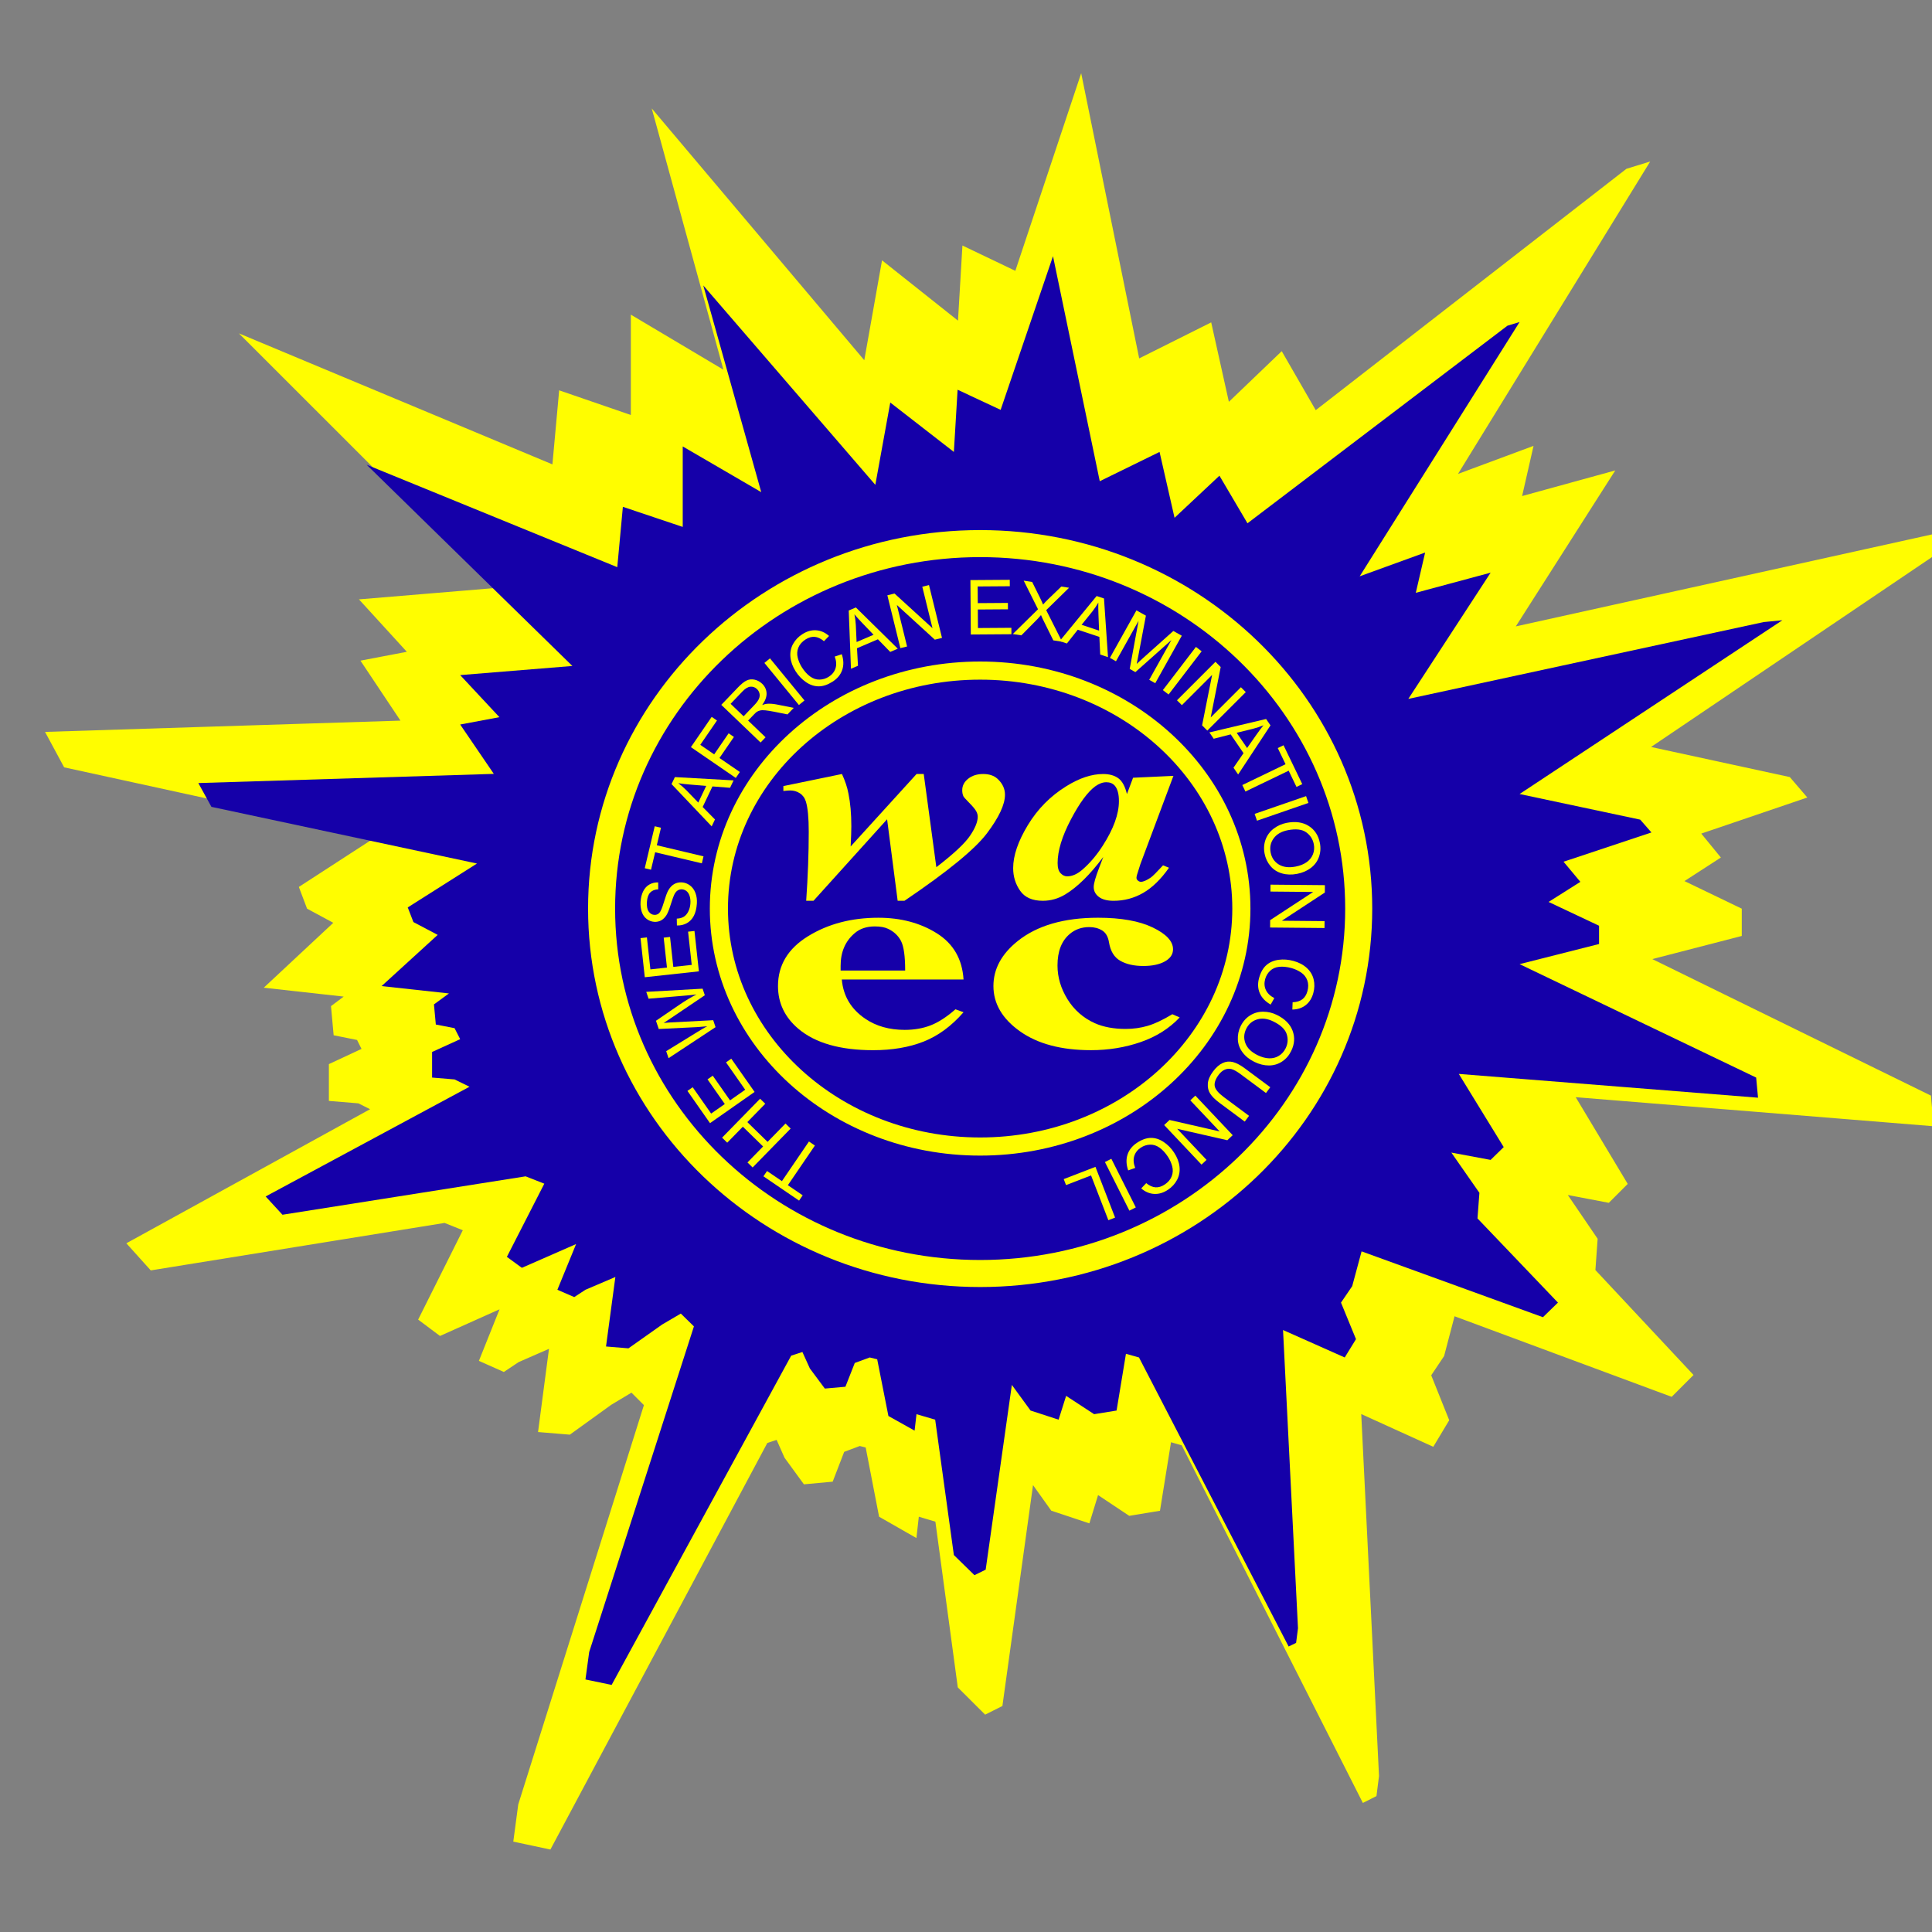<?xml version="1.0" encoding="utf-8"?>
<!-- Generator: Adobe Illustrator 16.0.0, SVG Export Plug-In . SVG Version: 6.00 Build 0)  -->
<!DOCTYPE svg PUBLIC "-//W3C//DTD SVG 1.1//EN" "http://www.w3.org/Graphics/SVG/1.1/DTD/svg11.dtd">
<svg version="1.1" id="Layer_1" xmlns="http://www.w3.org/2000/svg" xmlns:xlink="http://www.w3.org/1999/xlink" x="0px" y="0px"
	 width="300px" height="300px" viewBox="0 0 300 300" enable-background="new 0 0 300 300" xml:space="preserve">
<rect x="0" y="0" width="300" height="300" fill="#808080" stroke="none"/>
<g>
	
		<polygon fill-rule="evenodd" clip-rule="evenodd" fill="#FFFD00" stroke="#FFFD00" stroke-width="1.05" stroke-miterlimit="10" points="
		7.858,114.147 63.144,112.392 56.847,102.953 64.194,101.551 56.847,93.504 77.839,91.755 39.352,53.276 86.237,72.868 
		87.289,61.323 98.483,65.174 98.483,49.781 113.183,58.523 102.338,18.996 134.525,57.127 137.324,41.381 149.221,50.83 
		149.924,38.935 157.97,42.783 167.763,13.398 176.513,56.427 187.708,50.83 190.508,63.419 198.906,55.372 204.154,64.474 
		252.793,26.689 255.066,25.988 225.15,74.616 237.4,70.064 235.647,77.764 249.643,73.916 234.25,98.053 300.73,83.361 
		304.23,83.008 255.066,116.243 277.636,121.139 279.737,123.589 263.287,129.187 266.438,133.034 260.494,136.88 269.938,141.429 
		269.938,144.927 255.066,148.774 299.335,170.466 299.686,174.311 243.699,169.765 252.092,183.757 249.643,186.206 
		242.299,184.804 247.545,192.504 247.193,197.403 262.242,213.494 259.443,216.291 225.501,203.694 223.755,210.346 
		221.649,213.494 224.45,220.486 222.351,223.984 210.806,218.74 213.605,275.761 213.251,278.554 211.856,279.255 183.863,223.984 
		181.411,223.283 179.663,234.134 175.468,234.828 170.213,231.33 168.814,235.879 163.569,234.134 160.069,229.233 
		155.171,264.563 153.074,265.61 149.221,261.769 145.721,235.879 142.221,234.828 141.869,237.976 136.974,235.179 
		134.875,224.338 133.477,223.984 130.678,225.038 128.926,229.581 125.081,229.935 122.275,226.087 120.881,222.936 
		118.782,223.637 85.189,286.601 80.288,285.553 80.988,280.303 100.583,218.04 98.134,215.59 94.633,217.692 88.334,222.235 
		84.139,221.888 85.888,208.592 80.288,211.041 78.189,212.442 75.039,211.041 78.539,202.3 68.389,206.843 65.596,204.749 
		72.59,190.754 69.09,189.356 23.608,196.703 20.452,193.198 58.595,172.214 55.796,170.813 51.594,170.466 51.594,165.569 
		56.847,163.12 55.796,161.021 52.296,160.319 51.945,156.475 54.744,154.376 42.151,152.974 52.646,143.178 48.101,140.728 
		47.046,137.934 59.996,129.534 10.308,118.69 	"/>
	<polygon fill-rule="evenodd" clip-rule="evenodd" fill="#1500A9" points="30.797,121.593 76.68,120.168 71.456,112.503 
		77.55,111.362 71.456,104.829 88.878,103.412 56.933,72.167 95.85,88.071 96.72,78.7 106.014,81.82 106.014,69.323 118.205,76.421 
		109.205,44.324 135.92,75.286 138.241,62.507 148.116,70.176 148.695,60.517 155.378,63.643 163.509,39.781 170.771,74.722 
		180.055,70.176 182.383,80.403 189.354,73.866 193.708,81.256 234.075,50.575 235.96,50.004 211.131,89.489 221.294,85.798 
		219.845,92.05 231.463,88.924 218.683,108.525 273.855,96.596 276.764,96.311 235.96,123.295 254.691,127.273 256.433,129.264 
		242.786,133.807 245.397,136.932 240.465,140.052 248.299,143.748 248.299,146.585 235.96,149.711 272.695,167.324 272.986,170.45 
		226.523,166.757 233.496,178.119 231.463,180.109 225.363,178.972 229.721,185.223 229.425,189.195 241.917,202.269 
		239.588,204.535 211.427,194.312 209.971,199.71 208.229,202.269 210.557,207.943 208.808,210.786 199.228,206.525 
		201.551,252.832 201.257,255.105 200.098,255.669 176.862,210.786 174.837,210.217 173.382,219.028 169.896,219.594 
		165.547,216.75 164.378,220.446 160.024,219.028 157.12,215.047 153.055,243.737 151.313,244.593 148.116,241.467 145.214,220.446 
		142.313,219.594 142.017,222.148 137.952,219.876 136.21,211.068 135.051,210.786 132.729,211.64 131.276,215.333 128.079,215.615 
		125.757,212.496 124.598,209.94 122.855,210.505 94.974,261.633 90.909,260.786 91.489,256.522 107.752,205.962 105.717,203.971 
		102.815,205.674 97.586,209.369 94.102,209.081 95.554,198.29 90.909,200.275 89.168,201.41 86.55,200.275 89.457,193.177 
		81.036,196.866 78.708,195.164 84.521,183.8 81.616,182.661 43.861,188.624 41.25,185.787 72.905,168.747 70.584,167.613 
		67.096,167.324 67.096,163.349 71.456,161.361 70.584,159.653 67.675,159.088 67.385,155.963 69.714,154.261 59.254,153.119 
		67.965,145.168 64.194,143.178 63.315,140.905 74.067,134.089 32.829,125.286 	"/>
	<path fill-rule="evenodd" clip-rule="evenodd" fill="none" stroke="#FFFD00" stroke-width="4.198" stroke-miterlimit="10" d="
		M210.98,141.082c0,31.297-26.317,56.668-58.785,56.668c-32.465,0-58.781-25.371-58.781-56.668
		c0-31.301,26.316-56.672,58.781-56.672C184.663,84.409,210.98,109.781,210.98,141.082z"/>
	<g>
		<path fill="#FFFD00" d="M126.537,177.88l-4.197,6.158l2.301,1.568l-0.562,0.824l-5.536-3.773l0.562-0.823l2.312,1.574l4.197-6.158
			L126.537,177.88z"/>
		<path fill="#FFFD00" d="M122.773,175.242l-5.905,6.043l-0.8-0.781l2.425-2.481l-3.144-3.069l-2.425,2.48l-0.8-0.781l5.905-6.044
			l0.8,0.781l-2.783,2.849l3.143,3.07l2.783-2.849L122.773,175.242z"/>
		<path fill="#FFFD00" d="M117.172,169.555l-6.922,4.847l-3.506-5.006l0.816-0.571l2.865,4.089l2.12-1.483l-2.683-3.83l0.813-0.568
			l2.682,3.83l2.356-1.65l-2.977-4.249l0.816-0.572L117.172,169.555z"/>
		<path fill="#FFFD00" d="M111.109,159.498l-7.297,4.815l-0.365-1.088l4.842-2.981c0.507-0.315,1.016-0.612,1.525-0.889
			c-0.925,0.083-1.459,0.129-1.602,0.137l-5.922,0.291l-0.43-1.278l3.669-2.509c0.909-0.625,1.784-1.15,2.627-1.576
			c-0.541,0.069-1.167,0.131-1.877,0.188l-5.57,0.471l-0.358-1.065l8.75-0.493l0.343,1.022l-5.536,3.738
			c-0.463,0.313-0.748,0.502-0.855,0.566c0.396-0.039,0.736-0.066,1.019-0.081l6.675-0.349L111.109,159.498z"/>
		<path fill="#FFFD00" d="M108.522,150.83l-8.4,0.915l-0.662-6.075l0.991-0.109l0.541,4.964l2.573-0.28l-0.507-4.648l0.985-0.107
			l0.507,4.648l2.859-0.311l-0.563-5.159l0.992-0.107L108.522,150.83z"/>
		<path fill="#FFFD00" d="M105.11,143.705l-0.021-1.06c0.426-0.02,0.779-0.112,1.063-0.276c0.282-0.164,0.521-0.432,0.713-0.804
			c0.193-0.372,0.307-0.797,0.339-1.277c0.029-0.424-0.009-0.805-0.112-1.139c-0.104-0.334-0.262-0.59-0.471-0.763
			c-0.21-0.175-0.445-0.271-0.706-0.288c-0.265-0.019-0.501,0.042-0.708,0.183c-0.209,0.139-0.391,0.381-0.549,0.725
			c-0.104,0.22-0.275,0.711-0.515,1.473c-0.239,0.762-0.451,1.292-0.638,1.591c-0.238,0.389-0.521,0.671-0.846,0.848
			c-0.327,0.175-0.684,0.25-1.07,0.224c-0.426-0.03-0.815-0.177-1.169-0.444s-0.61-0.64-0.771-1.116
			c-0.159-0.478-0.221-1-0.182-1.567c0.043-0.625,0.182-1.169,0.415-1.633c0.234-0.464,0.556-0.811,0.964-1.04
			s0.861-0.338,1.357-0.323l0.007,1.076c-0.536,0.021-0.952,0.188-1.247,0.501c-0.295,0.312-0.465,0.793-0.509,1.44
			c-0.046,0.675,0.044,1.175,0.27,1.5c0.227,0.326,0.514,0.5,0.862,0.524c0.303,0.021,0.561-0.071,0.771-0.275
			c0.21-0.202,0.448-0.749,0.716-1.642c0.268-0.894,0.49-1.503,0.666-1.829c0.26-0.476,0.571-0.818,0.934-1.028
			c0.363-0.211,0.771-0.3,1.223-0.269c0.449,0.03,0.863,0.188,1.242,0.472c0.379,0.283,0.663,0.674,0.851,1.171
			c0.187,0.497,0.261,1.045,0.22,1.647c-0.053,0.762-0.208,1.395-0.465,1.895c-0.258,0.5-0.62,0.882-1.087,1.146
			C106.19,143.607,105.675,143.728,105.11,143.705z"/>
		<path fill="#FFFD00" d="M108.984,134.059l-7.252-1.72l-0.643,2.708l-0.971-0.23l1.547-6.516l0.971,0.229l-0.646,2.721l7.251,1.721
			L108.984,134.059z"/>
		<path fill="#FFFD00" d="M110.51,128.317l-6.234-6.564l0.52-1.087l9.116,0.511l-0.548,1.15l-2.734-0.211l-1.52,3.191l1.911,1.939
			L110.51,128.317z M108.426,124.624l1.232-2.586l-2.492-0.211c-0.758-0.063-1.372-0.134-1.84-0.212
			c0.441,0.33,0.863,0.699,1.261,1.106L108.426,124.624z"/>
		<path fill="#FFFD00" d="M114.252,120.798l-6.969-4.782l3.227-4.7l0.822,0.564l-2.594,3.777l2.158,1.482l2.245-3.271l0.822,0.565
			l-2.245,3.27l3.166,2.172L114.252,120.798z"/>
		<path fill="#FFFD00" d="M118.104,115.297l-6.103-5.847l2.591-2.706c0.521-0.543,0.973-0.904,1.354-1.081
			c0.381-0.179,0.791-0.219,1.23-0.124c0.44,0.098,0.828,0.307,1.164,0.627c0.434,0.415,0.664,0.905,0.692,1.469
			c0.028,0.566-0.198,1.179-0.679,1.841c0.308-0.115,0.564-0.181,0.771-0.196c0.442-0.028,0.927,0.007,1.454,0.106l2.678,0.531
			l-0.973,1.016l-2.044-0.41c-0.593-0.114-1.06-0.189-1.399-0.222s-0.607-0.027-0.801,0.02c-0.193,0.045-0.365,0.117-0.516,0.212
			c-0.106,0.074-0.26,0.213-0.459,0.422l-0.896,0.936l2.709,2.596L118.104,115.297z M115.468,111.223l1.663-1.737
			c0.354-0.368,0.592-0.694,0.715-0.975c0.123-0.282,0.152-0.557,0.088-0.825c-0.063-0.27-0.194-0.499-0.393-0.688
			c-0.287-0.277-0.625-0.398-1.012-0.368c-0.387,0.032-0.797,0.274-1.23,0.726l-1.851,1.932L115.468,111.223z"/>
		<path fill="#FFFD00" d="M124.053,109.474l-5.357-6.536l0.865-0.708l5.357,6.535L124.053,109.474z"/>
		<path fill="#FFFD00" d="M129.619,101.95l1.094-0.363c0.297,0.9,0.316,1.717,0.063,2.451s-0.753,1.338-1.495,1.811
			c-0.769,0.489-1.493,0.73-2.173,0.725c-0.682-0.006-1.336-0.226-1.965-0.66c-0.629-0.433-1.161-0.989-1.595-1.669
			c-0.473-0.743-0.743-1.48-0.812-2.213c-0.069-0.734,0.066-1.411,0.407-2.031s0.825-1.131,1.454-1.531
			c0.713-0.454,1.429-0.655,2.146-0.601c0.718,0.052,1.381,0.348,1.992,0.883l-0.789,0.812c-0.496-0.414-0.977-0.638-1.441-0.674
			c-0.465-0.037-0.936,0.096-1.412,0.399c-0.549,0.35-0.922,0.772-1.123,1.27c-0.201,0.496-0.235,1.014-0.102,1.55
			c0.133,0.538,0.349,1.042,0.648,1.512c0.385,0.605,0.811,1.079,1.275,1.418c0.465,0.34,0.955,0.502,1.471,0.488
			c0.516-0.014,0.99-0.159,1.424-0.436c0.529-0.336,0.879-0.774,1.051-1.312C129.912,103.242,129.871,102.632,129.619,101.95z"/>
		<path fill="#FFFD00" d="M132.138,103.845l-0.347-9.046l1.108-0.474l6.509,6.404l-1.172,0.502l-1.914-1.964l-3.248,1.392
			l0.154,2.717L132.138,103.845z M133.012,99.694l2.634-1.128l-1.732-1.804c-0.528-0.547-0.941-1.005-1.241-1.374
			c0.114,0.541,0.188,1.094,0.217,1.662L133.012,99.694z"/>
		<path fill="#FFFD00" d="M139.807,100.643l-2.019-8.206l1.114-0.273l5.896,5.382l-1.586-6.442l1.041-0.256l2.02,8.204l-1.113,0.274
			l-5.898-5.386l1.588,6.446L139.807,100.643z"/>
		<path fill="#FFFD00" d="M150.746,98.526l-0.061-8.45l6.111-0.042l0.008,0.997l-4.993,0.035l0.019,2.588l4.676-0.033l0.008,0.991
			l-4.677,0.032l0.021,2.877l5.189-0.036l0.007,0.996L150.746,98.526z"/>
		<path fill="#FFFD00" d="M157.27,98.449l3.911-3.844l-2.222-4.443l1.316,0.206l1.18,2.379c0.244,0.494,0.416,0.871,0.511,1.13
			c0.233-0.274,0.503-0.558,0.81-0.848l2.027-1.952l1.203,0.189l-3.551,3.475l2.47,4.908l-1.368-0.214l-1.635-3.307
			c-0.09-0.189-0.183-0.396-0.277-0.615c-0.232,0.274-0.398,0.461-0.496,0.563l-2.553,2.582L157.27,98.449z"/>
		<path fill="#FFFD00" d="M164.541,99.547l5.742-6.997l1.145,0.38l0.621,9.108l-1.209-0.402l-0.131-2.739l-3.354-1.113l-1.688,2.136
			L164.541,99.547z M167.949,97.021l2.719,0.902l-0.1-2.498c-0.032-0.76-0.037-1.377-0.018-1.853
			c-0.272,0.48-0.586,0.944-0.94,1.389L167.949,97.021z"/>
		<path fill="#FFFD00" d="M172.346,102.154l4.12-7.377l1.47,0.821l-1.171,6.2c-0.11,0.575-0.196,1.005-0.257,1.289
			c0.233-0.223,0.584-0.543,1.053-0.964l4.633-4.146l1.314,0.735l-4.12,7.376l-0.941-0.526l3.448-6.173l-5.593,4.976l-0.881-0.492
			l1.374-7.471l-3.508,6.279L172.346,102.154z"/>
		<path fill="#FFFD00" d="M180.568,107.162l5.135-6.709l0.888,0.679l-5.135,6.71L180.568,107.162z"/>
		<path fill="#FFFD00" d="M182.763,108.739l5.974-5.975l0.813,0.811l-1.551,7.83l4.69-4.692l0.758,0.759l-5.974,5.975l-0.812-0.811
			l1.555-7.833l-4.694,4.694L182.763,108.739z"/>
		<path fill="#FFFD00" d="M187.791,113.731l8.808-2.088l0.681,0.995l-5.024,7.623l-0.72-1.053l1.557-2.257l-1.994-2.917
			l-2.637,0.678L187.791,113.731z M192.031,113.787l1.617,2.365l1.435-2.048c0.435-0.623,0.805-1.118,1.108-1.485
			c-0.508,0.218-1.038,0.396-1.59,0.536L192.031,113.787z"/>
		<path fill="#FFFD00" d="M192.904,121.901l6.715-3.235l-1.209-2.509l0.897-0.434l2.909,6.036l-0.898,0.432l-1.213-2.518
			l-6.715,3.234L192.904,121.901z"/>
		<path fill="#FFFD00" d="M194.82,126.379l7.986-2.758l0.365,1.058l-7.986,2.758L194.82,126.379z"/>
		<path fill="#FFFD00" d="M199.779,127.774c1.377-0.265,2.527-0.104,3.449,0.485c0.922,0.589,1.496,1.467,1.723,2.637
			c0.148,0.766,0.1,1.493-0.148,2.179c-0.246,0.686-0.666,1.253-1.258,1.702c-0.593,0.449-1.304,0.754-2.133,0.915
			c-0.842,0.163-1.627,0.138-2.357-0.073c-0.73-0.21-1.326-0.595-1.787-1.151c-0.463-0.557-0.764-1.196-0.902-1.916
			c-0.152-0.781-0.098-1.516,0.16-2.204c0.259-0.688,0.683-1.254,1.273-1.697C198.391,128.209,199.051,127.917,199.779,127.774z
			 M199.98,128.911c-0.999,0.193-1.734,0.615-2.205,1.264c-0.473,0.649-0.629,1.379-0.473,2.189c0.16,0.827,0.582,1.45,1.268,1.873
			c0.684,0.421,1.56,0.528,2.627,0.322c0.676-0.131,1.244-0.358,1.703-0.685c0.46-0.325,0.785-0.735,0.977-1.228
			c0.193-0.493,0.236-1.013,0.131-1.561c-0.151-0.776-0.547-1.394-1.189-1.851C202.176,128.777,201.23,128.669,199.98,128.911z"/>
		<path fill="#FFFD00" d="M197.281,137.368l8.449,0.078l-0.01,1.147l-6.675,4.377l6.634,0.061l-0.01,1.072l-8.449-0.078l0.01-1.147
			l6.681-4.376l-6.64-0.062L197.281,137.368z"/>
		<path fill="#FFFD00" d="M197.876,154.985l-0.568,1.004c-0.823-0.468-1.388-1.062-1.692-1.774c-0.304-0.715-0.34-1.498-0.107-2.346
			c0.24-0.879,0.615-1.545,1.123-1.997c0.51-0.453,1.142-0.729,1.898-0.831c0.758-0.102,1.525-0.046,2.304,0.168
			c0.849,0.232,1.544,0.597,2.088,1.095c0.542,0.497,0.896,1.09,1.061,1.777c0.164,0.689,0.147,1.393-0.05,2.112
			c-0.223,0.814-0.618,1.444-1.186,1.886c-0.567,0.442-1.258,0.67-2.07,0.683l0.041-1.131c0.645-0.026,1.152-0.183,1.521-0.468
			c0.368-0.285,0.627-0.7,0.777-1.246c0.172-0.625,0.164-1.19-0.021-1.693s-0.507-0.908-0.966-1.218
			c-0.46-0.309-0.958-0.537-1.496-0.685c-0.692-0.189-1.326-0.254-1.898-0.194s-1.044,0.269-1.416,0.625
			c-0.373,0.356-0.627,0.782-0.764,1.28c-0.166,0.604-0.131,1.162,0.104,1.677C196.791,154.224,197.23,154.648,197.876,154.985z"/>
		<path fill="#FFFD00" d="M198.25,157.589c1.26,0.616,2.08,1.438,2.463,2.462c0.381,1.026,0.31,2.073-0.215,3.144
			c-0.342,0.7-0.818,1.25-1.43,1.648c-0.61,0.399-1.287,0.6-2.029,0.602c-0.744,0.002-1.496-0.184-2.254-0.555
			c-0.771-0.377-1.383-0.87-1.838-1.479c-0.455-0.607-0.701-1.272-0.734-1.996c-0.033-0.722,0.111-1.411,0.434-2.071
			c0.35-0.714,0.836-1.269,1.456-1.662s1.3-0.589,2.04-0.586C196.882,157.098,197.584,157.262,198.25,157.589z M197.728,158.615
			c-0.915-0.448-1.755-0.554-2.522-0.319c-0.768,0.233-1.333,0.721-1.696,1.464c-0.37,0.756-0.408,1.509-0.116,2.256
			c0.293,0.75,0.928,1.362,1.904,1.841c0.617,0.302,1.207,0.462,1.771,0.479c0.563,0.016,1.07-0.114,1.52-0.393
			c0.451-0.278,0.799-0.667,1.044-1.167c0.349-0.711,0.403-1.443,0.166-2.194C199.561,159.83,198.87,159.175,197.728,158.615z"/>
		<path fill="#FFFD00" d="M193.95,173.265l-0.668,0.896l-3.919-2.911c-0.682-0.507-1.166-0.986-1.453-1.438
			c-0.285-0.451-0.404-0.973-0.357-1.563c0.048-0.588,0.314-1.21,0.801-1.863c0.472-0.637,0.968-1.075,1.487-1.316
			c0.519-0.241,1.05-0.294,1.594-0.159c0.544,0.137,1.174,0.471,1.894,1.005l3.919,2.911l-0.667,0.897l-3.915-2.908
			c-0.589-0.438-1.063-0.705-1.425-0.803c-0.361-0.099-0.715-0.069-1.064,0.086c-0.35,0.153-0.668,0.424-0.954,0.81
			c-0.491,0.659-0.69,1.242-0.601,1.745c0.091,0.502,0.563,1.07,1.414,1.703L193.95,173.265z"/>
		<path fill="#FFFD00" d="M185.611,170.126l5.801,6.144l-0.834,0.788l-7.783-1.777l4.556,4.824l-0.78,0.736l-5.801-6.145
			l0.834-0.788l7.787,1.782l-4.561-4.829L185.611,170.126z"/>
		<path fill="#FFFD00" d="M176.274,181.356l-1.089,0.381c-0.311-0.897-0.344-1.713-0.102-2.451c0.243-0.738,0.732-1.35,1.467-1.834
			c0.761-0.501,1.481-0.755,2.162-0.76c0.68-0.004,1.339,0.205,1.975,0.629c0.636,0.422,1.176,0.97,1.62,1.645
			c0.484,0.733,0.767,1.468,0.847,2.2c0.08,0.731-0.045,1.409-0.375,2.036c-0.331,0.625-0.809,1.143-1.431,1.555
			c-0.706,0.465-1.417,0.677-2.136,0.635s-1.387-0.327-2.006-0.853l0.776-0.822c0.502,0.404,0.985,0.621,1.452,0.651
			c0.465,0.028,0.934-0.113,1.406-0.424c0.541-0.357,0.909-0.787,1.102-1.286c0.193-0.501,0.219-1.017,0.077-1.554
			c-0.142-0.535-0.365-1.035-0.672-1.5c-0.396-0.6-0.829-1.066-1.299-1.397c-0.47-0.332-0.962-0.487-1.478-0.465
			c-0.515,0.021-0.986,0.175-1.418,0.457c-0.521,0.346-0.865,0.789-1.029,1.329S176.012,180.678,176.274,181.356z"/>
		<path fill="#FFFD00" d="M172.571,179.937l3.796,7.549l-0.998,0.503l-3.797-7.55L172.571,179.937z"/>
		<path fill="#FFFD00" d="M170.102,181.188l3.047,7.881l-1.043,0.404l-2.688-6.952l-3.884,1.5l-0.359-0.93L170.102,181.188z"/>
	</g>
	<path fill-rule="evenodd" clip-rule="evenodd" fill="none" stroke="#FFFD00" stroke-width="2.816" stroke-miterlimit="10" d="
		M192.759,141.082c0,20.408-18.163,36.951-40.563,36.951c-22.403,0-40.566-16.543-40.566-36.951
		c0-20.407,18.163-36.954,40.566-36.954C174.596,104.128,192.759,120.674,192.759,141.082z"/>
	<g>
		<path fill="#FFFD00" d="M143.437,120.187l1.957,14.47c2.662-2.047,4.399-3.666,5.211-4.854c0.811-1.188,1.216-2.181,1.216-2.979
			c0-0.302-0.088-0.604-0.264-0.907c-0.177-0.302-0.529-0.722-1.059-1.257c-0.528-0.536-0.829-0.873-0.899-1.01
			c-0.123-0.261-0.185-0.577-0.185-0.948c0-0.701,0.309-1.295,0.926-1.783s1.393-0.732,2.327-0.732s1.675,0.248,2.222,0.742
			c0.775,0.715,1.164,1.539,1.164,2.474c0,1.525-0.936,3.524-2.804,5.998c-1.869,2.474-6.136,5.964-12.801,10.471h-1.059
			l-1.64-12.656l-11.426,12.656h-1.137c0.265-3.82,0.396-7.393,0.396-10.718c0-2.171-0.15-3.738-0.449-4.7
			c-0.177-0.563-0.489-0.99-0.939-1.278c-0.449-0.289-0.938-0.433-1.468-0.433c-0.282,0-0.644,0.028-1.084,0.083v-0.763l9.098-1.876
			c0.494,1.072,0.829,2.082,1.005,3.03c0.3,1.457,0.45,3.154,0.45,5.091c0,0.687-0.036,1.731-0.105,3.133l10.235-11.254H143.437z"/>
		<path fill="#FFFD00" d="M182.209,120.476l-5.131,13.708l-0.528,1.669c-0.054,0.206-0.08,0.357-0.08,0.454
			c0,0.165,0.075,0.309,0.226,0.433c0.149,0.124,0.304,0.186,0.463,0.186c0.37,0,0.881-0.219,1.533-0.659
			c0.265-0.179,0.899-0.811,1.904-1.896l0.926,0.371c-1.252,1.786-2.588,3.088-4.007,3.906s-2.949,1.227-4.589,1.227
			c-1.005,0-1.771-0.203-2.301-0.608c-0.529-0.405-0.793-0.917-0.793-1.536c0-0.536,0.281-1.532,0.846-2.989l0.635-1.67
			c-2.045,2.735-4.012,4.672-5.897,5.813c-1.094,0.66-2.258,0.989-3.491,0.989c-1.623,0-2.795-0.519-3.518-1.556
			c-0.724-1.038-1.085-2.209-1.085-3.515c0-1.938,0.758-4.16,2.274-6.668s3.509-4.524,5.978-6.05
			c2.027-1.264,3.932-1.896,5.713-1.896c0.987,0,1.781,0.224,2.381,0.67c0.599,0.447,1.04,1.261,1.322,2.443l0.952-2.536
			L182.209,120.476z M173.746,124.392c0-1.113-0.221-1.917-0.661-2.412c-0.317-0.343-0.75-0.515-1.296-0.515
			c-0.547,0-1.111,0.206-1.693,0.618c-1.181,0.852-2.455,2.58-3.821,5.184c-1.367,2.604-2.05,4.854-2.05,6.75
			c0,0.729,0.154,1.254,0.463,1.577s0.647,0.484,1.019,0.484c0.793,0,1.595-0.357,2.406-1.072c1.164-1.017,2.213-2.26,3.147-3.73
			C172.917,128.693,173.746,126.398,173.746,124.392z"/>
	</g>
	<g>
		<path fill="#FFFD00" d="M149.617,152.094h-18.901c0.222,2.572,1.438,4.606,3.647,6.101c1.695,1.148,3.733,1.723,6.116,1.723
			c1.474,0,2.813-0.231,4.017-0.695c1.203-0.464,2.492-1.297,3.868-2.501l1.253,0.457c-1.867,2.145-3.931,3.663-6.189,4.555
			c-2.261,0.893-4.877,1.339-7.849,1.339c-5.108,0-8.978-1.106-11.605-3.32c-2.112-1.785-3.168-3.999-3.168-6.642
			c0-3.237,1.553-5.813,4.66-7.73c3.107-1.916,6.748-2.874,10.924-2.874c3.488,0,6.516,0.806,9.082,2.417
			C148.038,146.535,149.42,148.925,149.617,152.094z M140.554,150.703c0-2.228-0.216-3.756-0.646-4.586s-1.099-1.459-2.008-1.889
			c-0.516-0.249-1.203-0.374-2.063-0.374c-1.278,0-2.321,0.353-3.132,1.059c-1.45,1.231-2.174,2.919-2.174,5.063v0.727H140.554z"/>
		<path fill="#FFFD00" d="M182.04,157.489l1.142,0.498c-1.621,1.715-3.642,2.991-6.061,3.828c-2.42,0.837-4.992,1.256-7.719,1.256
			c-4.594,0-8.266-0.976-11.017-2.926c-2.751-1.951-4.126-4.296-4.126-7.036c0-2.642,1.253-4.966,3.758-6.973
			c3.021-2.421,7.185-3.631,12.49-3.631c3.561,0,6.393,0.505,8.492,1.515c2.101,1.01,3.15,2.138,3.15,3.383
			c0,0.789-0.424,1.418-1.271,1.889c-0.847,0.47-1.959,0.706-3.334,0.706c-1.449,0-2.647-0.27-3.593-0.81s-1.528-1.501-1.75-2.885
			c-0.147-0.872-0.503-1.48-1.068-1.826c-0.565-0.346-1.229-0.519-1.989-0.519c-1.179,0-2.187,0.353-3.021,1.058
			c-1.277,1.066-1.916,2.698-1.916,4.898c0,1.826,0.517,3.572,1.548,5.24c1.031,1.667,2.443,2.909,4.237,3.725
			c1.351,0.596,2.947,0.893,4.789,0.893c1.203,0,2.346-0.159,3.427-0.478C179.288,158.977,180.566,158.374,182.04,157.489z"/>
	</g>
</g>
</svg>
